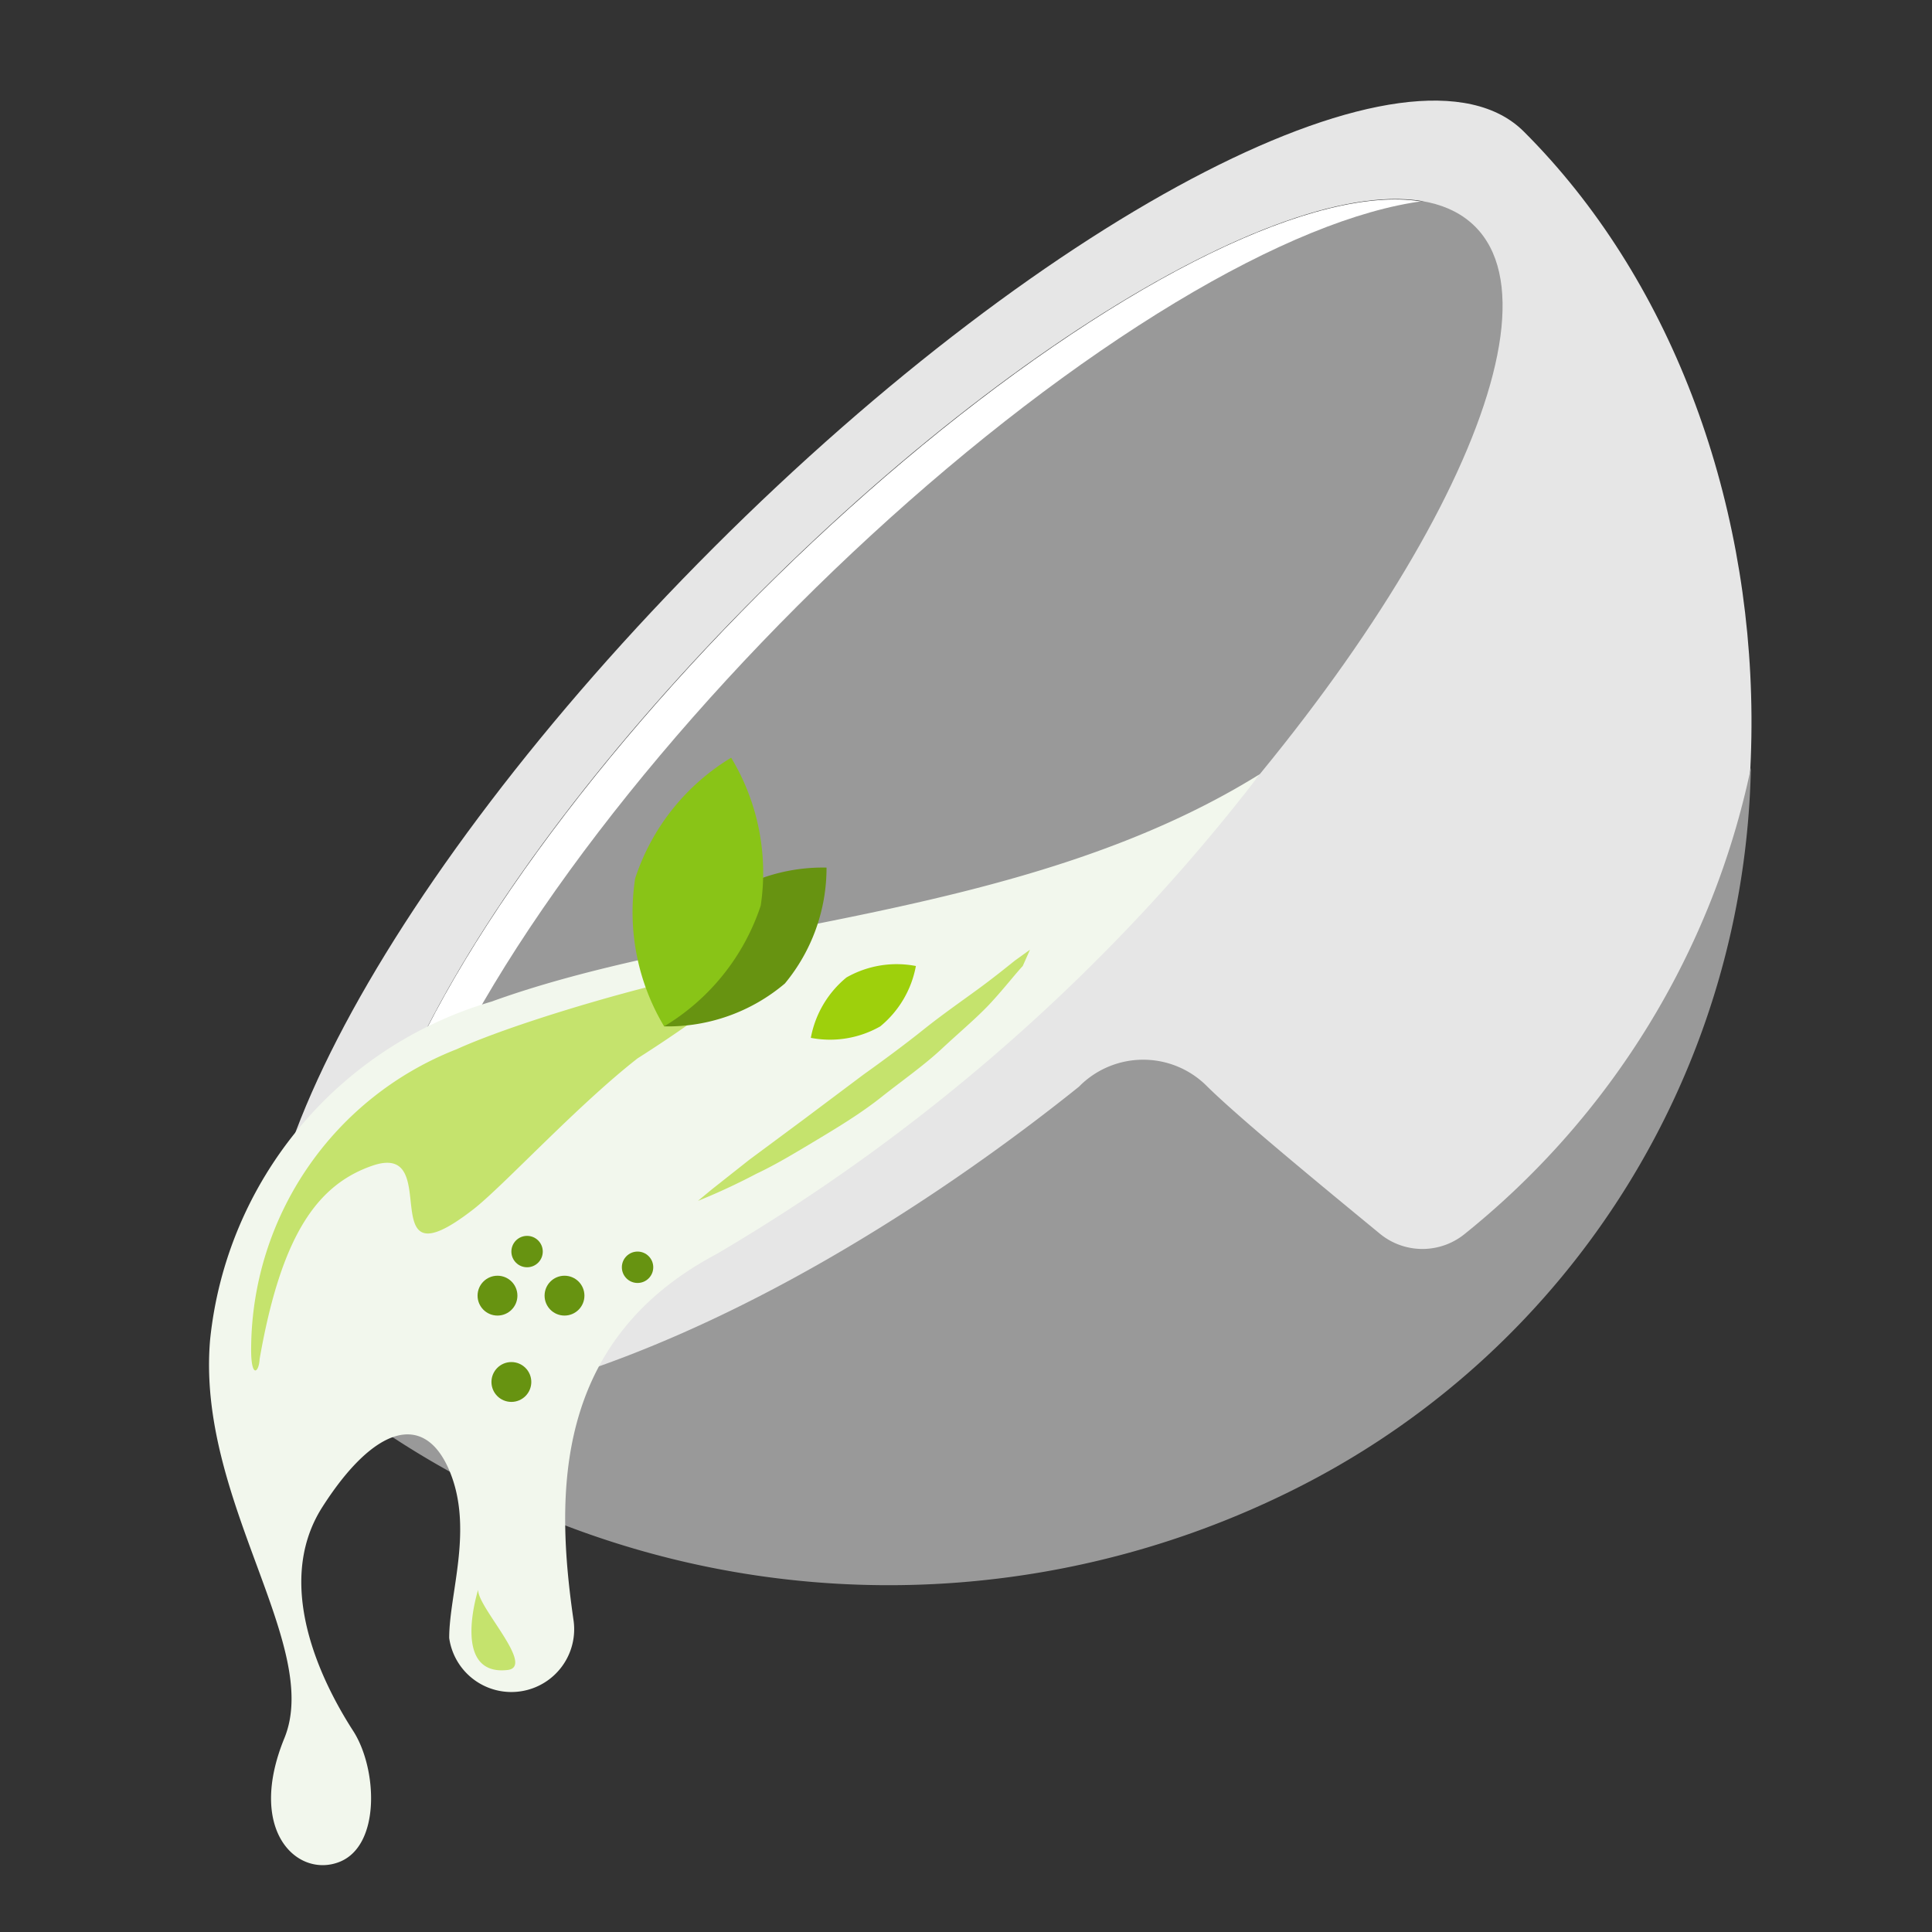 <svg id="Icon" xmlns="http://www.w3.org/2000/svg" viewBox="0 0 32 32"><rect x="0" y="0" width="32" height="32" fill="#333333" stroke="none"/><defs><style>.cls-2{fill:#999}.cls-6{fill:#679311}</style></defs><ellipse cx="15.46" cy="12.72" rx="12.68" ry="4.08" transform="rotate(-45 15.461 12.726)" fill="#fff"/><ellipse class="cls-2" cx="16.19" cy="13.02" rx="13.08" ry="4.21" transform="rotate(-45.01 16.18 13.024)"/><path d="M25.24 2.18c-1.8-1.8-7.81 1.28-13.42 6.89S3.11 20.69 4.92 22.5c4.42 4.41 14.35 5.25 20-.36S30.07 7 25.24 2.18zm-6.9 13.42c-5 5-10.26 7.67-11.85 6.08s1.13-6.9 6.08-11.85 10.26-7.67 11.86-6.08-1.13 6.9-6.09 11.85z" fill="#e6e6e6"/><path class="cls-2" d="M20 18c.56.55 2 1.73 2.85 2.43a1.11 1.11 0 001.42 0A13.45 13.45 0 0029 12.72a13.67 13.67 0 01-7.37 11.85A15 15 0 016 23.46c4.81-.23 9.79-3.79 11.87-5.46A1.49 1.49 0 0120 18z"/><path d="M11.87 20.77c-2.72 1.44-2.67 4-2.37 6.07a1 1 0 11-2.06.29c0-.74.41-1.82 0-2.78s-1.23-.75-2.1.61.11 3.09.51 3.71.46 1.9-.23 2.17-1.54-.51-.91-2.05-1.46-3.95-1.23-6.6a6.53 6.53 0 014.66-5.6c3.67-1.33 8.81-1.33 12.73-3.77a31.4 31.4 0 01-9 7.95z" fill="#f2f7ed"/><path d="M4.16 22.3a5.35 5.35 0 013.4-4.92c1.41-.64 5.19-1.64 5-1.28a22.41 22.41 0 01-2 1.43c-1 .78-2.23 2.12-2.72 2.5-1.71 1.33-.47-1.11-1.65-.73-.93.31-1.53 1.15-1.89 3.21-.01.23-.15.34-.14-.21zm3.76 4.03s-.46 1.44.49 1.33c.46-.06-.51-1.05-.49-1.33zm3.64-6.44l.23-.19.62-.49.89-.66 1-.75c.35-.25.7-.51 1-.75s.63-.47.89-.66.47-.36.62-.48l.25-.18-.12.27c-.13.14-.3.36-.52.6s-.52.49-.82.77-.66.53-1 .8-.72.5-1.07.71-.68.41-1 .56c-.53.28-.97.45-.97.45z" fill="#c5e36d"/><path class="cls-6" d="M13.69 14.37a3 3 0 00-2 .71A3 3 0 0011 17a3 3 0 002-.71 3 3 0 00.69-1.92z"/><path d="M12.11 12.55a3.67 3.67 0 00-1.59 2A3.68 3.68 0 0011 17a3.68 3.68 0 001.6-2 3.68 3.68 0 00-.49-2.45z" fill="#89c417"/><path d="M15.17 16a1.68 1.68 0 00-1.15.19 1.69 1.69 0 00-.59 1 1.68 1.68 0 001.15-.19 1.69 1.69 0 00.59-1z" fill="#9ed00c"/><circle class="cls-6" cx="8.24" cy="21.46" r=".33"/><circle class="cls-6" cx="10.56" cy="20.99" r=".26"/><circle class="cls-6" cx="8.73" cy="20.73" r=".26"/><circle class="cls-6" cx="8.47" cy="22.89" r=".33"/><circle class="cls-6" cx="9.35" cy="21.46" r=".33"/></svg>